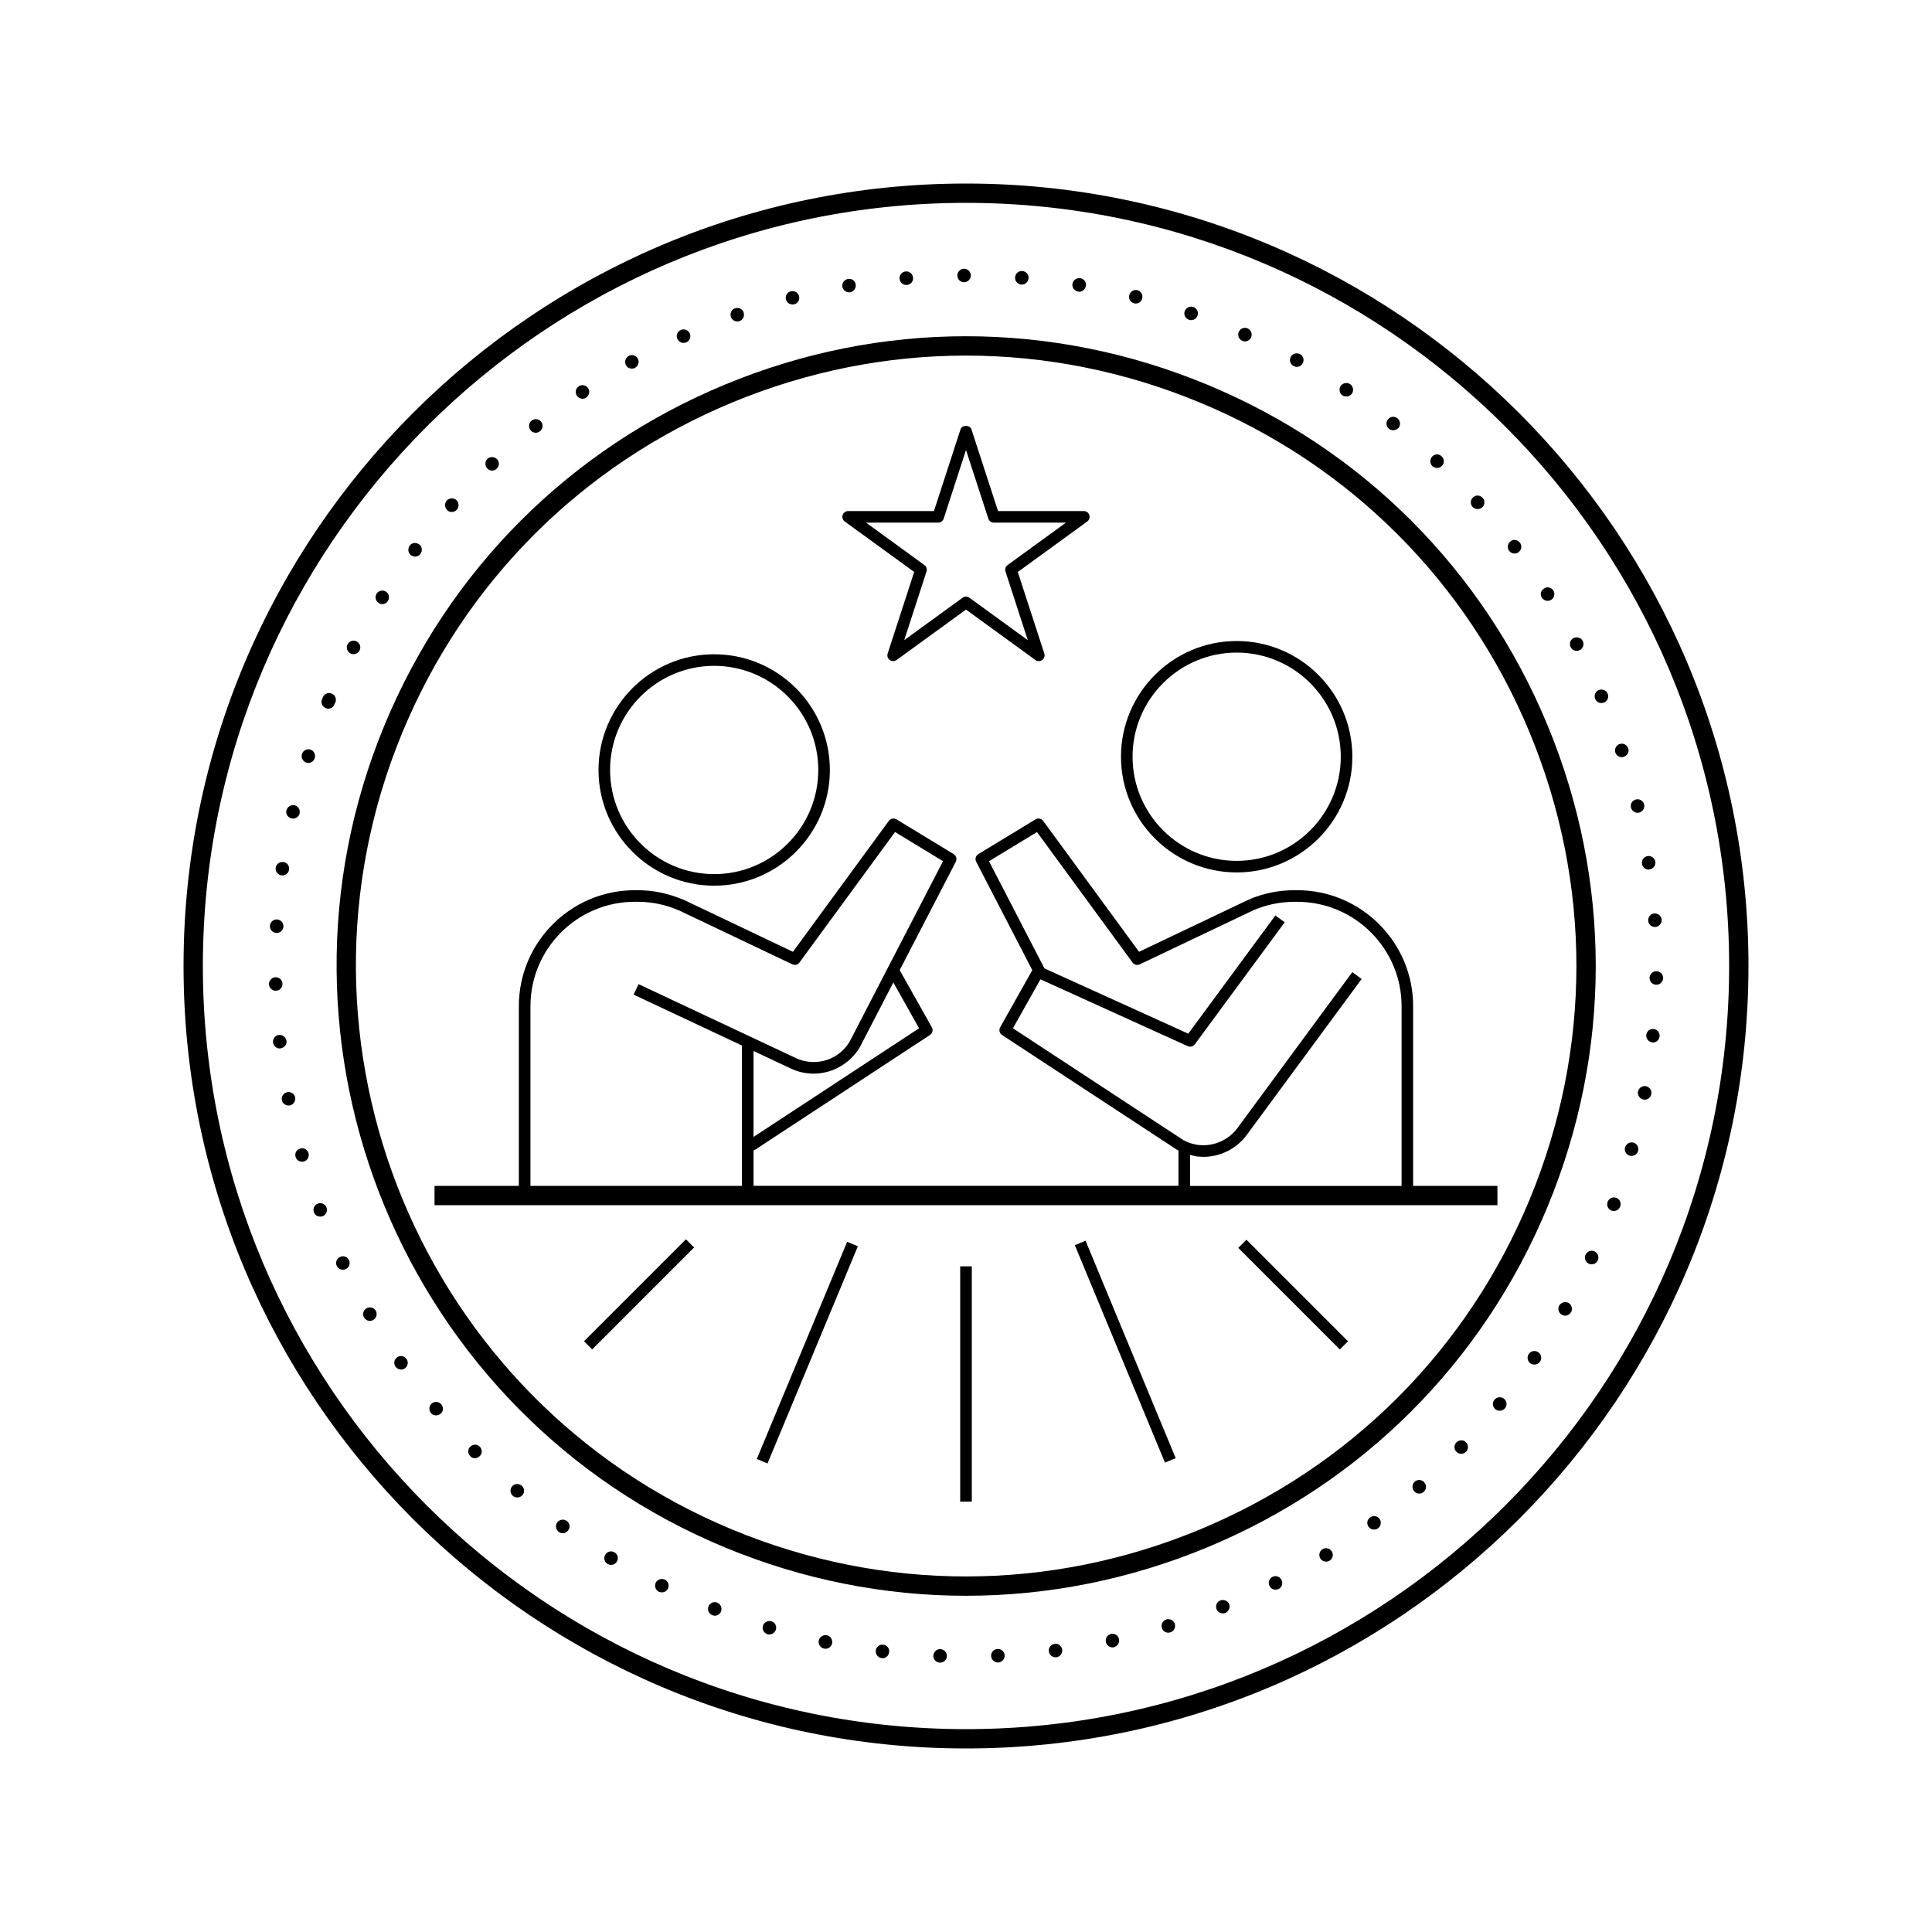 <svg height='100px' width='100px'  fill="#000000" xmlns="http://www.w3.org/2000/svg" xmlns:xlink="http://www.w3.org/1999/xlink" version="1.1" x="0px" y="0px" viewBox="0 0 100 100" enable-background="new 0 0 100 100" xml:space="preserve"><g><path d="M64.01,45.157c3.302,0,5.987-2.686,5.987-5.988c0-3.303-2.686-5.99-5.987-5.99c-3.302,0-5.988,2.687-5.988,5.99   C58.022,42.471,60.708,45.157,64.01,45.157z M64.01,33.778c2.971,0,5.388,2.418,5.388,5.391c0,2.971-2.417,5.389-5.388,5.389   c-2.971,0-5.389-2.417-5.389-5.389C58.622,36.197,61.039,33.778,64.01,33.778z"></path><path d="M73.144,52.081c0-3.311-2.692-6.004-6.002-6.004h-0.141c-0.809,0-1.593,0.158-2.332,0.47l0.117,0.276l-0.129-0.271   l-5.7,2.713l-4.962-6.776c-0.093-0.125-0.266-0.159-0.398-0.079l-2.959,1.799c-0.135,0.082-0.183,0.254-0.111,0.394l2.904,5.612   l-1.663,2.958c-0.077,0.138-0.035,0.312,0.097,0.398l9.07,5.951c0.02,0.011,0.042,0.017,0.062,0.026v1.832H39.003v-1.829   c0.027-0.015,0.05-0.023,0.08-0.04l9.052-5.94c0.132-0.087,0.174-0.261,0.097-0.398l-1.664-2.959l2.905-5.611   c0.072-0.14,0.024-0.312-0.111-0.394l-2.959-1.799c-0.131-0.08-0.305-0.046-0.398,0.079l-4.962,6.776l-5.518-2.626l0.002-0.005   c-0.026-0.012-0.054-0.021-0.081-0.032l-0.104-0.05l-0.003,0.006c-0.741-0.314-1.526-0.481-2.341-0.481h-0.141   c-3.31,0-6.002,2.693-6.002,6.004v9.3h-4.364v1h55.016v-1h-4.364V52.081z M61.597,59.778c0.146,0.038,0.293,0.075,0.446,0.089   c0.082,0.007,0.163,0.011,0.245,0.011c0.876,0,1.717-0.419,2.24-1.129l5.95-8.077l-0.483-0.355l-5.95,8.077   c-0.448,0.608-1.206,0.94-1.946,0.876c-0.307-0.028-0.599-0.119-0.851-0.26l-8.818-5.786l1.424-2.535l7.623,3.461   c0.129,0.057,0.281,0.019,0.366-0.096l4.653-6.316l-0.483-0.355l-4.509,6.12l-7.443-3.378l-2.871-5.548l2.484-1.51l4.947,6.754   c0.085,0.117,0.24,0.156,0.371,0.094l5.915-2.815c0.664-0.279,1.369-0.422,2.096-0.422h0.141c2.979,0,5.402,2.425,5.402,5.405v9.3   H61.597V59.778z M47.571,53.224l-8.568,5.623v-4.448l1.972,0.927c0.36,0.163,0.744,0.245,1.139,0.245   c0.963,0,1.872-0.511,2.382-1.352l1.743-3.367L47.571,53.224z M27.456,52.081c0-2.98,2.424-5.405,5.402-5.405h0.141   c0.764,0,1.5,0.16,2.19,0.467l5.82,2.77c0.131,0.062,0.286,0.023,0.371-0.094l4.947-6.754l2.484,1.51l-4.839,9.35   c-0.397,0.654-1.092,1.045-1.859,1.045c-0.31,0-0.609-0.064-0.888-0.19l-8.173-3.841l-0.255,0.543l5.605,2.634v7.265H27.456V52.081   z"></path><path d="M36.966,45.843c3.302,0,5.988-2.686,5.988-5.988c0-3.303-2.686-5.99-5.988-5.99s-5.987,2.687-5.987,5.99   C30.979,43.157,33.664,45.843,36.966,45.843z M36.966,34.464c2.971,0,5.388,2.418,5.388,5.391c0,2.971-2.417,5.389-5.388,5.389   c-2.971,0-5.388-2.417-5.388-5.389C31.578,36.882,33.995,34.464,36.966,34.464z"></path><path d="M50,9.5C27.668,9.5,9.5,27.668,9.5,50c0,22.332,18.168,40.5,40.5,40.5S90.5,72.332,90.5,50C90.5,27.668,72.332,9.5,50,9.5z    M50,89.5c-21.78,0-39.5-17.72-39.5-39.5S28.22,10.5,50,10.5S89.5,28.22,89.5,50S71.78,89.5,50,89.5z"></path><path d="M25.47,24.36c0.09,0,0.18-0.04,0.24-0.1c0.14-0.13,0.15-0.35,0.02-0.49c-0.14-0.14-0.36-0.15-0.5-0.02   c-0.14,0.13-0.14,0.35-0.01,0.5C25.29,24.32,25.38,24.36,25.47,24.36z"></path><path d="M23.38,26.5c0.1,0,0.2-0.04,0.27-0.12c0.12-0.14,0.11-0.37-0.03-0.5c-0.14-0.12-0.37-0.11-0.5,0.03   c-0.12,0.15-0.11,0.37,0.03,0.5C23.22,26.47,23.3,26.5,23.38,26.5z"></path><path d="M21.27,28.74c0.07,0.04,0.14,0.07,0.21,0.07c0.11,0,0.22-0.05,0.28-0.14c0.12-0.16,0.09-0.38-0.06-0.49   c-0.16-0.12-0.38-0.09-0.5,0.06h0.01C21.09,28.4,21.12,28.62,21.27,28.74z"></path><path d="M30.15,20.64c0.07,0,0.14-0.02,0.19-0.06c0.16-0.11,0.21-0.33,0.1-0.49c-0.11-0.16-0.32-0.2-0.48-0.1V20   c-0.17,0.1-0.21,0.32-0.1,0.48C29.93,20.58,30.04,20.64,30.15,20.64z"></path><path d="M32.7,19.08c0.06,0,0.12-0.01,0.17-0.04c0.17-0.1,0.24-0.31,0.14-0.48c-0.09-0.17-0.3-0.23-0.47-0.14v0.01   c-0.17,0.09-0.23,0.3-0.14,0.47C32.46,19.02,32.58,19.08,32.7,19.08z"></path><path d="M35.38,17.75c0.05,0,0.1-0.01,0.15-0.03c0.17-0.08,0.25-0.29,0.17-0.47c-0.08-0.17-0.29-0.25-0.46-0.17   c-0.18,0.07-0.26,0.28-0.18,0.46C35.12,17.67,35.25,17.75,35.38,17.75z"></path><path d="M27.73,22.4c0.08,0,0.16-0.03,0.22-0.08c0.15-0.12,0.18-0.34,0.06-0.49c-0.12-0.15-0.34-0.18-0.49-0.06   c-0.16,0.12-0.18,0.34-0.06,0.5C27.53,22.35,27.63,22.4,27.73,22.4z"></path><path d="M18.14,33.82c0.05,0.03,0.1,0.04,0.16,0.04c0.12,0,0.25-0.07,0.31-0.19c0.09-0.17,0.02-0.38-0.15-0.47   c-0.17-0.09-0.38-0.02-0.47,0.15C17.9,33.52,17.97,33.73,18.14,33.82z"></path><path d="M14.87,56.53c-0.19,0.039-0.32,0.22-0.28,0.409c0.03,0.17,0.18,0.28,0.34,0.28c0.03,0,0.05,0,0.07,0   c0.19-0.04,0.31-0.229,0.28-0.41C15.24,56.62,15.06,56.49,14.87,56.53z"></path><path d="M14.83,53.88c-0.03-0.19-0.2-0.33-0.39-0.311c-0.187,0.021-0.324,0.186-0.309,0.383c0.021,0.179,0.169,0.317,0.349,0.317   c0.01,0,0.02,0,0.04-0.01C14.71,54.24,14.85,54.069,14.83,53.88z"></path><path d="M15.54,59.45c-0.19,0.05-0.3,0.239-0.24,0.43c0.04,0.15,0.18,0.25,0.33,0.25c0.03,0,0.07,0,0.1-0.01   c0.18-0.051,0.29-0.25,0.24-0.431C15.92,59.5,15.72,59.39,15.54,59.45z"></path><path d="M19.79,31.27c0.11,0,0.23-0.06,0.29-0.17c0.1-0.16,0.06-0.38-0.11-0.48c-0.16-0.1-0.38-0.05-0.48,0.11   c-0.1,0.16-0.05,0.38,0.11,0.48C19.66,31.25,19.72,31.27,19.79,31.27z"></path><path d="M16.07,38.8c-0.19-0.06-0.38,0.04-0.44,0.23c-0.06,0.18,0.04,0.38,0.22,0.44c0.04,0.01,0.07,0.02,0.11,0.02   c0.15,0,0.29-0.1,0.33-0.25C16.35,39.06,16.25,38.86,16.07,38.8z"></path><path d="M16.45,62.3c-0.18,0.06-0.27,0.26-0.2,0.45c0.05,0.14,0.18,0.22,0.32,0.22c0.05,0,0.09,0,0.13-0.02   c0.18-0.07,0.27-0.271,0.2-0.45C16.83,62.319,16.63,62.229,16.45,62.3z"></path><polygon points="14.13,53.96 14.131,53.952 14.13,53.95  "></polygon><path d="M38.16,16.64c0.04,0,0.08-0.01,0.12-0.02c0.18-0.07,0.27-0.27,0.21-0.45c-0.06-0.18-0.26-0.28-0.45-0.21   c-0.18,0.06-0.27,0.26-0.21,0.44C37.88,16.55,38.02,16.64,38.16,16.64z"></path><path d="M15.09,42.36c0.03,0.01,0.05,0.01,0.08,0.01c0.16,0,0.3-0.11,0.34-0.27c0.04-0.19-0.08-0.38-0.26-0.42   c-0.19-0.04-0.38,0.08-0.42,0.26h-0.01C14.78,42.13,14.9,42.32,15.09,42.36z"></path><path d="M14.3,48.29c0,0,0.01,0,0.02,0c0.18,0,0.34-0.14,0.35-0.33c0.01-0.19-0.14-0.36-0.33-0.37c-0.19-0.01-0.36,0.14-0.37,0.33   C13.96,48.11,14.11,48.28,14.3,48.29z"></path><path d="M14.28,51.28c0.2,0,0.35-0.171,0.34-0.36c0-0.19-0.16-0.34-0.36-0.34c-0.19,0.01-0.34,0.17-0.34,0.36   c0.01,0.19,0.16,0.34,0.35,0.34H14.28z"></path><path d="M14.57,45.31c0.01,0,0.03,0,0.05,0c0.17,0,0.32-0.12,0.34-0.3c0.03-0.19-0.1-0.37-0.29-0.39c-0.19-0.03-0.37,0.1-0.4,0.29   C14.24,45.1,14.38,45.28,14.57,45.31z"></path><path d="M69.68,20.52c0.12,0,0.23-0.05,0.3-0.15c0.1-0.16,0.06-0.38-0.1-0.49c-0.16-0.1-0.38-0.06-0.49,0.1   c-0.1,0.16-0.06,0.38,0.1,0.49C69.55,20.51,69.62,20.52,69.68,20.52z"></path><path d="M76.48,26.35c0.08,0,0.17-0.03,0.24-0.09c0.14-0.13,0.15-0.35,0.02-0.49c-0.13-0.15-0.35-0.16-0.49-0.03   c-0.15,0.13-0.16,0.35-0.03,0.5C76.29,26.31,76.39,26.35,76.48,26.35z"></path><path d="M16.71,36.09c-0.01,0.02-0.01,0.04-0.02,0.05c-0.01,0.02-0.01,0.04-0.02,0.05c-0.08,0.18,0.01,0.39,0.19,0.46   c0.04,0.02,0.09,0.03,0.13,0.03c0.14,0,0.27-0.08,0.32-0.22c0.01-0.02,0.02-0.04,0.02-0.06c0.01-0.01,0.02-0.03,0.03-0.04   c0.07-0.18-0.01-0.39-0.19-0.46C16.99,35.82,16.79,35.91,16.71,36.09z"></path><path d="M72.11,22.27c0.1,0,0.21-0.04,0.28-0.13c0.12-0.15,0.09-0.37-0.06-0.49c-0.15-0.12-0.37-0.1-0.49,0.06   c-0.12,0.15-0.1,0.37,0.06,0.49C71.96,22.25,72.04,22.27,72.11,22.27z"></path><path d="M80.1,31.1c0.07,0,0.13-0.02,0.19-0.05c0.17-0.11,0.21-0.32,0.11-0.49c-0.11-0.16-0.32-0.21-0.48-0.1   c-0.17,0.1-0.22,0.32-0.11,0.48C79.88,31.04,79.99,31.1,80.1,31.1z"></path><path d="M74.38,24.22c0.1,0,0.19-0.04,0.26-0.11c0.13-0.14,0.12-0.36-0.02-0.49c-0.14-0.14-0.36-0.13-0.49,0.01   s-0.13,0.36,0.01,0.5C74.21,24.19,74.3,24.22,74.38,24.22z"></path><path d="M78.39,28.65c0.08,0,0.15-0.02,0.21-0.07c0.16-0.12,0.19-0.34,0.07-0.49c-0.12-0.16-0.34-0.19-0.49-0.07   c-0.15,0.12-0.18,0.34-0.07,0.49C78.18,28.6,78.29,28.65,78.39,28.65z"></path><path d="M85.31,47.65c0.01,0.19,0.16,0.33,0.35,0.33c0,0,0.01,0,0.02,0c0.19-0.02,0.34-0.18,0.33-0.37   c-0.02-0.2-0.18-0.34-0.38-0.33C85.44,47.29,85.3,47.46,85.31,47.65z"></path><path d="M81.61,33.69c0.05,0,0.11-0.02,0.16-0.04c0.17-0.09,0.24-0.3,0.15-0.48c-0.09-0.17-0.31-0.23-0.48-0.14   s-0.23,0.3-0.14,0.47C81.36,33.62,81.48,33.69,81.61,33.69z"></path><path d="M41.02,15.76c0.03,0,0.06,0,0.09-0.01c0.19-0.05,0.3-0.24,0.25-0.42c-0.05-0.19-0.24-0.3-0.43-0.25   c-0.18,0.04-0.3,0.23-0.25,0.42C40.72,15.66,40.87,15.76,41.02,15.76z"></path><path d="M84.76,42.07c0.03,0,0.05,0,0.08-0.01c0.19-0.05,0.3-0.24,0.26-0.42c-0.05-0.19-0.24-0.31-0.42-0.26   c-0.19,0.04-0.31,0.23-0.26,0.42C84.46,41.96,84.6,42.07,84.76,42.07z"></path><path d="M84.99,44.71c0.02,0.17,0.17,0.3,0.34,0.3c0.02,0,0.04-0.01,0.05-0.01c0.2-0.03,0.33-0.21,0.3-0.4   c-0.03-0.19-0.21-0.32-0.4-0.29C85.09,44.34,84.96,44.52,84.99,44.71z"></path><path d="M46.91,14.75c0.01,0,0.02,0,0.03,0c0.2-0.02,0.34-0.19,0.32-0.38c-0.02-0.2-0.19-0.34-0.38-0.32   c-0.19,0.01-0.33,0.18-0.32,0.38C46.58,14.61,46.73,14.75,46.91,14.75z"></path><path d="M52.86,14.73c0.01,0,0.02,0,0.03,0c0.18,0,0.33-0.14,0.35-0.33c0.01-0.19-0.13-0.36-0.32-0.37   c-0.2-0.02-0.36,0.13-0.38,0.32C52.52,14.54,52.67,14.71,52.86,14.73z"></path><path d="M49.9,14.61c0.19,0,0.35-0.16,0.35-0.35s-0.16-0.35-0.35-0.35s-0.35,0.16-0.35,0.35S49.71,14.61,49.9,14.61z"></path><path d="M43.95,15.13c0.02,0,0.04,0,0.06,0c0.19-0.04,0.31-0.22,0.28-0.41c-0.03-0.19-0.21-0.32-0.4-0.28   c-0.19,0.03-0.32,0.21-0.29,0.4C43.63,15.01,43.78,15.13,43.95,15.13z"></path><path d="M61.54,16.55c0.04,0.02,0.07,0.02,0.11,0.02c0.15,0,0.28-0.09,0.33-0.23c0.07-0.19-0.03-0.38-0.21-0.45   c-0.19-0.06-0.39,0.04-0.45,0.22S61.35,16.49,61.54,16.55z"></path><path d="M67.12,18.99c0.12,0,0.25-0.07,0.31-0.19c0.09-0.17,0.03-0.38-0.14-0.47c-0.17-0.09-0.39-0.03-0.48,0.14   c-0.09,0.17-0.03,0.38,0.14,0.47C67.01,18.97,67.06,18.99,67.12,18.99z"></path><path d="M55.8,15.09c0.02,0,0.04,0.01,0.06,0.01c0.17,0,0.32-0.13,0.34-0.3c0.04-0.19-0.09-0.37-0.28-0.4   c-0.19-0.03-0.38,0.1-0.41,0.29C55.48,14.88,55.61,15.06,55.8,15.09z"></path><path d="M64.3,17.64c0.04,0.02,0.09,0.03,0.14,0.03c0.13,0,0.26-0.08,0.32-0.21c0.07-0.18-0.01-0.38-0.18-0.46   c-0.18-0.08-0.39,0-0.46,0.18C64.04,17.35,64.12,17.56,64.3,17.64z"></path><path d="M58.7,15.7c0.03,0.01,0.06,0.01,0.09,0.01c0.15,0,0.29-0.1,0.33-0.26c0.05-0.19-0.06-0.38-0.25-0.43   c-0.18-0.05-0.37,0.07-0.42,0.26C58.4,15.46,58.51,15.65,58.7,15.7z"></path><path d="M57.5,84.569c0,0.011,0,0.011,0,0.011c-0.18,0.029-0.3,0.22-0.26,0.41c0.03,0.159,0.18,0.279,0.34,0.279   c0.02,0,0.05,0,0.08-0.01h-0.01c0.19-0.04,0.31-0.229,0.27-0.42S57.69,84.53,57.5,84.569z"></path><path d="M73.23,76.689c-0.15,0.13-0.16,0.351-0.03,0.5c0.07,0.08,0.16,0.12,0.26,0.12c0.08,0,0.16-0.029,0.23-0.09   c0.15-0.13,0.16-0.35,0.03-0.49C73.6,76.58,73.38,76.56,73.23,76.689z"></path><path d="M75.38,74.66c-0.13,0.14-0.13,0.359,0.01,0.489c0.07,0.07,0.15,0.101,0.24,0.101s0.18-0.03,0.25-0.11v0.01   c0.14-0.14,0.13-0.369,0-0.5C75.74,74.51,75.52,74.52,75.38,74.66z"></path><path d="M77.35,72.45c-0.12,0.149-0.1,0.369,0.05,0.489c0.07,0.061,0.14,0.08,0.22,0.08c0.1,0,0.21-0.04,0.28-0.13   c0.12-0.14,0.1-0.37-0.05-0.49C77.7,72.28,77.48,72.3,77.35,72.45z"></path><path d="M79.13,70.08c-0.11,0.16-0.07,0.38,0.09,0.489c0.06,0.04,0.13,0.061,0.2,0.061c0.11,0,0.22-0.05,0.29-0.15   c0.11-0.16,0.07-0.38-0.09-0.489C79.46,69.88,79.24,69.92,79.13,70.08z"></path><path d="M80.71,67.569c-0.1,0.171-0.04,0.391,0.13,0.48c0.05,0.03,0.11,0.05,0.17,0.05c0.12,0,0.24-0.069,0.31-0.18   c0.09-0.17,0.03-0.38-0.13-0.48C81.02,67.35,80.8,67.41,80.71,67.569z"></path><path d="M70.92,78.54c-0.16,0.109-0.2,0.33-0.08,0.49c0.07,0.09,0.17,0.14,0.28,0.14c0.07,0,0.15-0.021,0.21-0.07   c0.15-0.109,0.19-0.33,0.07-0.49C71.29,78.46,71.07,78.43,70.92,78.54z"></path><path d="M65.86,81.62c-0.17,0.09-0.24,0.3-0.15,0.47c0.06,0.12,0.18,0.19,0.31,0.19c0.06,0,0.11-0.011,0.16-0.03   c0.17-0.09,0.24-0.3,0.15-0.47C66.25,81.6,66.04,81.53,65.86,81.62z"></path><path d="M68.45,80.189c-0.16,0.101-0.21,0.311-0.11,0.48c0.06,0.1,0.18,0.16,0.3,0.16c0.06,0,0.12-0.011,0.18-0.05   c0.16-0.101,0.22-0.311,0.11-0.48C68.83,80.14,68.62,80.08,68.45,80.189z"></path><path d="M85.59,53.26c-0.19-0.02-0.36,0.12-0.38,0.31c-0.02,0.19,0.12,0.36,0.31,0.381c0.01,0.01,0.02,0.01,0.03,0.01   c0.18,0,0.34-0.141,0.35-0.32C85.92,53.45,85.78,53.28,85.59,53.26z"></path><path d="M85.19,56.22c-0.19-0.03-0.37,0.09-0.41,0.28c-0.03,0.189,0.09,0.37,0.28,0.41c0.02,0,0.04,0.01,0.07,0.01   c0.16,0,0.31-0.12,0.34-0.29C85.51,56.439,85.38,56.26,85.19,56.22z"></path><path d="M82.07,64.939c-0.08,0.181-0.01,0.391,0.17,0.471c0.05,0.02,0.09,0.029,0.14,0.029c0.14,0,0.26-0.069,0.32-0.199   c0.08-0.181,0.01-0.381-0.17-0.471C82.36,64.689,82.15,64.77,82.07,64.939z"></path><path d="M84.55,59.14c-0.19-0.05-0.38,0.061-0.44,0.25c-0.05,0.18,0.06,0.38,0.25,0.43c0.03,0.011,0.06,0.011,0.09,0.011   c0.15,0,0.3-0.101,0.34-0.261C84.84,59.39,84.73,59.189,84.55,59.14z"></path><path d="M85.74,50.27c-0.19-0.01-0.35,0.15-0.36,0.34c0,0.2,0.15,0.36,0.35,0.36c0.19,0,0.35-0.15,0.35-0.34   C86.09,50.43,85.93,50.27,85.74,50.27z"></path><path d="M63.16,82.84c-0.18,0.07-0.26,0.27-0.19,0.45c0.05,0.14,0.19,0.22,0.33,0.22c0.04,0,0.08-0.01,0.12-0.02   c0.18-0.08,0.27-0.28,0.2-0.46C63.55,82.85,63.34,82.77,63.16,82.84z"></path><path d="M83.21,35.9c-0.07-0.17-0.28-0.26-0.46-0.18c-0.18,0.07-0.26,0.28-0.18,0.46c0.05,0.13,0.18,0.21,0.32,0.21   c0.05,0,0.09-0.01,0.14-0.03C83.2,36.29,83.29,36.08,83.21,35.9z"></path><path d="M84.28,38.73h-0.01c-0.06-0.18-0.25-0.28-0.44-0.22c-0.18,0.06-0.28,0.26-0.22,0.44c0.05,0.15,0.18,0.24,0.33,0.24   c0.04,0,0.08,0,0.11-0.02C84.23,39.11,84.34,38.92,84.28,38.73z"></path><path d="M83.66,62c-0.19-0.07-0.39,0.03-0.45,0.21c-0.07,0.18,0.02,0.38,0.2,0.45c0.04,0.01,0.08,0.02,0.12,0.02   c0.15,0,0.28-0.09,0.33-0.229C83.93,62.27,83.84,62.069,83.66,62z"></path><path d="M45.72,85.13c-0.19-0.03-0.37,0.11-0.39,0.3c-0.02,0.19,0.11,0.37,0.3,0.39c0.02,0,0.03,0.011,0.05,0.011   c0.17,0,0.32-0.13,0.34-0.311C46.05,85.319,45.91,85.149,45.72,85.13z"></path><path d="M60.37,83.819c-0.19,0.061-0.29,0.261-0.23,0.44c0.04,0.15,0.18,0.25,0.33,0.25c0.04,0,0.07-0.01,0.11-0.02   c0.18-0.051,0.28-0.25,0.23-0.431C60.75,83.87,60.55,83.77,60.37,83.819z"></path><path d="M31.81,80.35c-0.17-0.1-0.38-0.05-0.48,0.12c-0.1,0.16-0.05,0.38,0.12,0.48C31.5,80.979,31.57,81,31.63,81   c0.12,0,0.23-0.061,0.3-0.17C32.03,80.66,31.97,80.45,31.81,80.35z"></path><path d="M28.84,78.8c-0.11,0.16-0.07,0.38,0.08,0.49c0.06,0.05,0.14,0.069,0.21,0.069c0.11,0,0.21-0.05,0.28-0.149   c0.12-0.16,0.08-0.38-0.08-0.49C29.17,78.609,28.96,78.649,28.84,78.8z"></path><path d="M34.41,81.76c-0.17-0.08-0.38-0.01-0.47,0.16c-0.08,0.17-0.01,0.38,0.16,0.47c0.05,0.021,0.1,0.03,0.16,0.03   c0.13,0,0.25-0.07,0.31-0.19C34.66,82.05,34.58,81.84,34.41,81.76z"></path><path d="M24.34,74.88c-0.14,0.13-0.14,0.35,0,0.49c0.06,0.069,0.15,0.109,0.24,0.109c0.09,0,0.18-0.04,0.25-0.109   c0.14-0.13,0.14-0.351,0-0.49C24.7,74.74,24.48,74.74,24.34,74.88z"></path><path d="M20.56,70.25c-0.16,0.109-0.2,0.33-0.09,0.49c0.07,0.09,0.18,0.149,0.29,0.149c0.07,0,0.14-0.02,0.2-0.07   c0.16-0.109,0.19-0.329,0.08-0.479C20.93,70.18,20.72,70.14,20.56,70.25z"></path><path d="M18.97,67.72c-0.17,0.09-0.22,0.311-0.13,0.47c0.07,0.11,0.18,0.181,0.3,0.181c0.06,0,0.13-0.021,0.18-0.051   c0.17-0.1,0.22-0.31,0.13-0.479C19.35,67.67,19.14,67.62,18.97,67.72z"></path><path d="M22.35,72.64c-0.15,0.13-0.17,0.351-0.04,0.5H22.3c0.07,0.08,0.17,0.12,0.27,0.12c0.08,0,0.16-0.03,0.23-0.08   c0.15-0.12,0.17-0.34,0.04-0.49C22.72,72.54,22.5,72.52,22.35,72.64z"></path><path d="M37.12,82.95c-0.18-0.07-0.38,0.02-0.45,0.199c-0.07,0.181,0.02,0.381,0.2,0.45c0.04,0.021,0.08,0.03,0.13,0.03   c0.14,0,0.27-0.09,0.32-0.22C37.39,83.229,37.3,83.02,37.12,82.95z"></path><path d="M26.51,76.93c-0.13,0.15-0.11,0.37,0.04,0.5c0.06,0.05,0.14,0.08,0.22,0.08c0.1,0,0.2-0.04,0.27-0.12   c0.13-0.149,0.11-0.37-0.04-0.49C26.85,76.77,26.63,76.79,26.51,76.93z"></path><path d="M17.6,65.06c-0.18,0.08-0.25,0.29-0.17,0.46c0.06,0.13,0.19,0.2,0.32,0.2c0.05,0,0.1-0.01,0.15-0.03   c0.17-0.09,0.25-0.29,0.16-0.47C17.98,65.05,17.77,64.97,17.6,65.06z"></path><path d="M42.8,84.64c-0.19-0.04-0.38,0.09-0.42,0.271c-0.04,0.189,0.08,0.38,0.27,0.42c0.03,0,0.05,0.01,0.07,0.01   c0.17,0,0.31-0.12,0.35-0.28C43.11,84.87,42.99,84.68,42.8,84.64z"></path><path d="M48.67,85.359c-0.19-0.01-0.35,0.15-0.36,0.341c-0.01,0.189,0.14,0.35,0.34,0.359h0.01c0.19,0,0.34-0.149,0.35-0.34   C49.02,85.53,48.87,85.37,48.67,85.359z"></path><path d="M39.93,83.92c-0.19-0.061-0.38,0.05-0.44,0.229c-0.06,0.19,0.05,0.381,0.24,0.44c0.03,0.01,0.06,0.01,0.09,0.01   c0.15,0,0.29-0.1,0.34-0.25C40.22,84.17,40.11,83.97,39.93,83.92z"></path><path d="M54.59,85.08c0,0.01,0,0.01,0,0.01c-0.19,0.02-0.33,0.19-0.3,0.39c0.02,0.17,0.17,0.301,0.34,0.301c0.02,0,0.03,0,0.05,0   c0.19-0.03,0.32-0.2,0.3-0.391C54.95,85.189,54.78,85.06,54.59,85.08z"></path><path d="M51.64,85.35c-0.2,0.01-0.35,0.17-0.34,0.36c0.01,0.189,0.16,0.34,0.35,0.34c0.01,0,0.01,0,0.02,0   c0.19-0.01,0.34-0.18,0.33-0.37C51.99,85.49,51.83,85.34,51.64,85.35z"></path><path d="M80.098,37.533c-3.33-8.04-9.591-14.301-17.631-17.631c-8.041-3.331-16.896-3.331-24.934,0   c-8.04,3.331-14.301,9.592-17.631,17.632c-6.875,16.596,1.035,35.69,17.631,42.565c4.02,1.665,8.244,2.498,12.467,2.498   s8.447-0.833,12.467-2.498c8.04-3.33,14.301-9.592,17.631-17.632C83.428,54.428,83.428,45.572,80.098,37.533z M79.174,62.084   c-3.228,7.793-9.297,13.862-17.09,17.091c-7.793,3.229-16.376,3.229-24.169,0c-16.087-6.664-23.753-25.173-17.09-41.259   c3.228-7.793,9.297-13.863,17.09-17.09c3.896-1.614,7.99-2.421,12.084-2.421c4.094,0,8.188,0.807,12.084,2.421   c7.793,3.228,13.862,9.297,17.09,17.09C82.402,45.708,82.402,54.291,79.174,62.084z"></path><path d="M47.318,29.604l-1.373,4.223c-0.041,0.124,0.004,0.259,0.109,0.335c0.105,0.076,0.247,0.076,0.353,0L50,31.552l3.593,2.611   c0.053,0.038,0.114,0.057,0.176,0.057s0.124-0.019,0.176-0.057c0.105-0.076,0.149-0.212,0.109-0.335l-1.373-4.223l3.593-2.611   c0.105-0.076,0.149-0.212,0.109-0.335c-0.04-0.124-0.155-0.207-0.285-0.207h-4.441l-1.373-4.224c-0.08-0.247-0.49-0.247-0.57,0   l-1.373,4.224h-4.441c-0.13,0-0.245,0.083-0.285,0.207c-0.041,0.124,0.004,0.259,0.109,0.335L47.318,29.604z M48.56,27.051   c0.13,0,0.245-0.083,0.285-0.207L50,23.291l1.155,3.553c0.04,0.124,0.155,0.207,0.285,0.207h3.735l-3.022,2.196   c-0.105,0.076-0.149,0.212-0.109,0.335l1.154,3.552l-3.022-2.196c-0.053-0.038-0.114-0.057-0.176-0.057s-0.124,0.019-0.176,0.057   l-3.022,2.196l1.154-3.552c0.041-0.124-0.004-0.259-0.109-0.335l-3.022-2.196H48.56z"></path><rect x="49.7" y="65.546" width="0.6" height="12.178"></rect><rect x="52.165" y="69.692" transform="matrix(-0.383 -0.924 0.924 -0.383 15.882 150.597)" width="12.179" height="0.601"></rect><rect x="41.445" y="63.903" transform="matrix(-0.923 -0.384 0.384 -0.923 53.441 150.645)" width="0.601" height="12.179"></rect><rect x="63.212" y="66.694" transform="matrix(-0.707 -0.707 0.707 -0.707 66.888 161.691)" width="7.435" height="0.599"></rect><rect x="32.781" y="63.252" transform="matrix(-0.707 -0.707 0.707 -0.707 9.108 137.74)" width="0.599" height="7.463"></rect></g></svg>